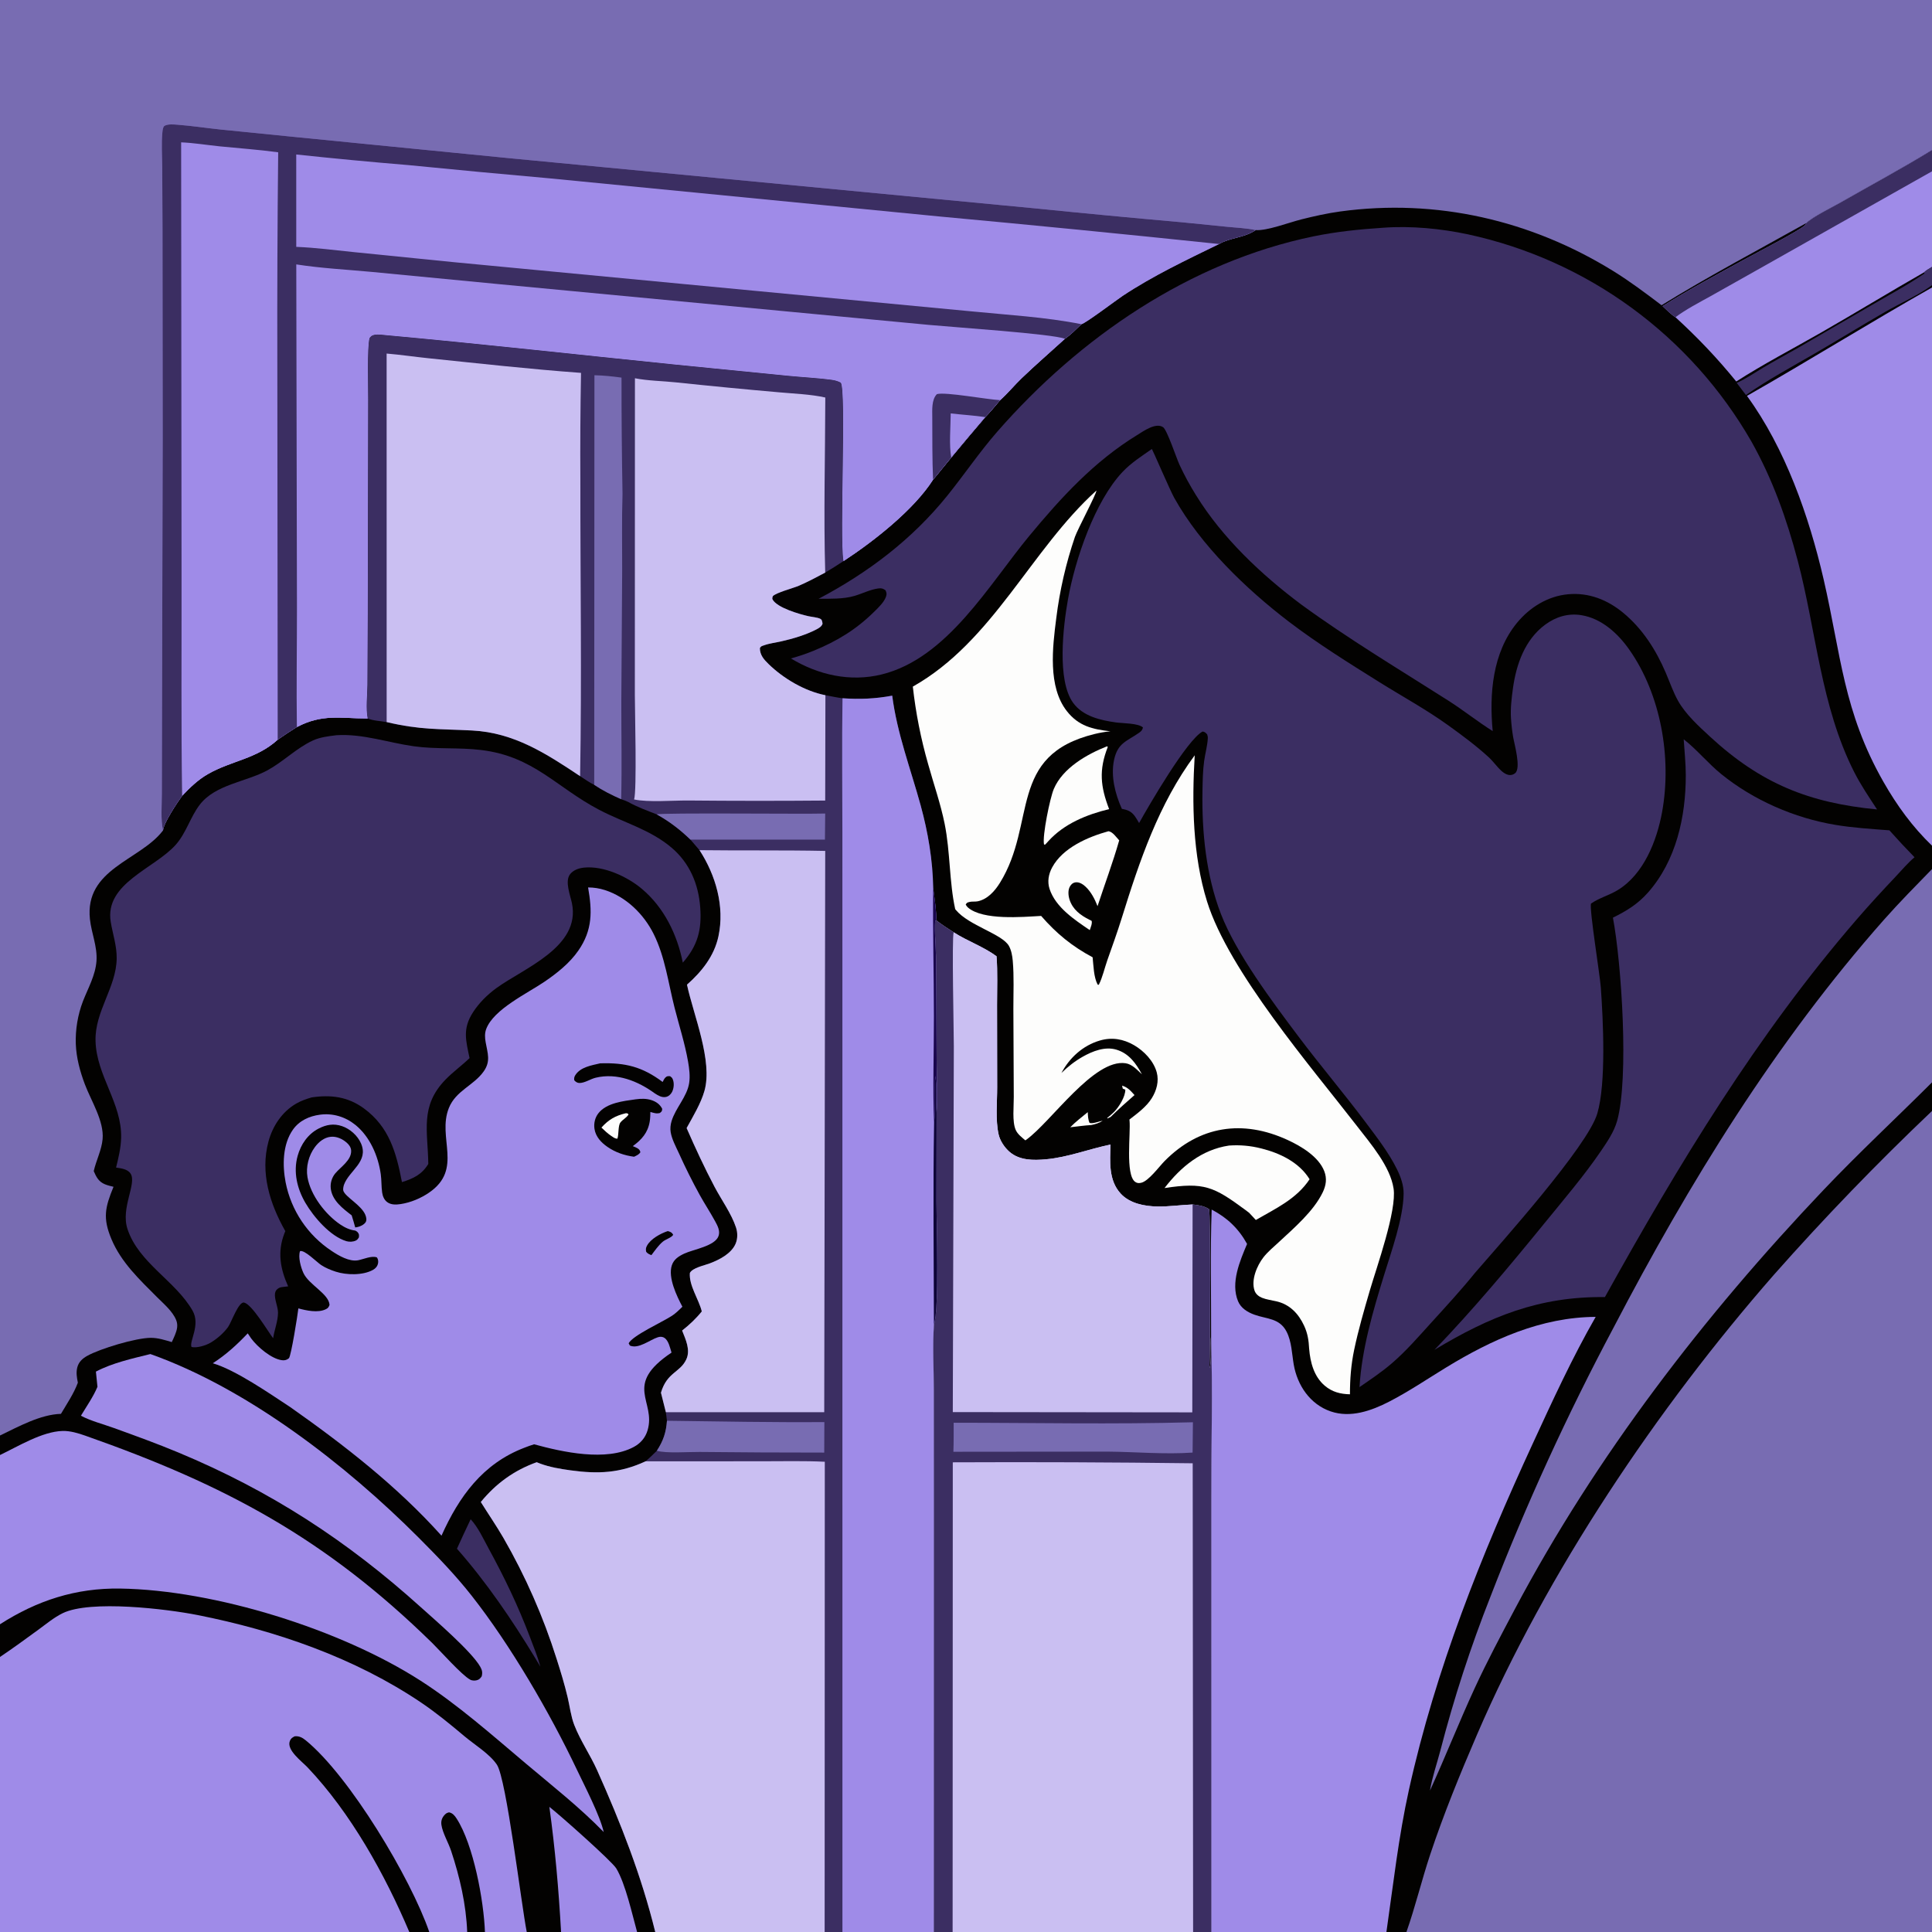 <?xml version="1.0" encoding="utf-8" ?>
<svg xmlns="http://www.w3.org/2000/svg" xmlns:xlink="http://www.w3.org/1999/xlink" width="1024" height="1024">
	<rect width="100%" height="100%" fill="#808080" stroke="none"/>
	<path fill="#030201" d="M0 0L1024 0L1024 79.506L1024 90.801L1024 141.478L1024 151.155L1024 152.377L1024 448.229L1024 460.64L1024 573.67L1024 588.84L1024 1024L745.44 1024L734.83 1024L642.077 1024L640.84 1024L632.373 1024L504.91 1024L494.936 1024L446.507 1024L437.077 1024L347.3 1024L337.674 1024L297.378 1024L279.19 1024L257.027 1024L247.622 1024L227.526 1024L216.942 1024L0 1024L0 878.221L0 860.895L0 771.194L0 760.846L0 0Z"/>
	<path fill="#030201" d="M957.343 118.254C960.643 114.963 970.932 109.95 975.333 107.43C991.539 98.152 1008.1 89.291 1024 79.506L1024 90.801L1024 141.478L1024 151.155L1024 152.377L1024 448.229L1024 460.64L1024 573.67L1024 588.84L1024 1024L745.44 1024L734.83 1024L642.077 1024L640.84 1024L632.373 1024L504.91 1024L494.936 1024L494.972 804.003L494.931 736.892C494.907 725.264 494.284 713.386 494.998 701.794C497.854 694.784 496.343 648.203 496.323 636.749L496.4 589.755C496.84 581.3 496.468 572.63 496.448 564.156L496.105 508.387C496.083 501.704 495.169 494.593 495.646 488L496.138 487.718C496.618 484.794 495.07 474.093 494.608 470.728C494.385 455.999 491.883 441.168 487.995 426.979C482.665 407.53 475.484 388.864 472.89 368.716C463.84 370.396 455.72 370.712 446.545 370.095C443.528 369.709 440.484 369.018 437.486 368.48C426.602 366.334 415.281 359.676 407.381 351.98C404.851 349.515 402.778 347.193 402.747 343.524C403.364 342.422 403.733 342.471 404.896 342.047C407.782 340.994 411.199 340.592 414.21 339.909C420.196 338.55 427.19 336.495 432.638 333.636C433.987 332.928 435.522 332.1 435.975 330.554C435.781 329.584 435.774 328.452 434.735 327.955C433.167 327.204 430.238 326.985 428.474 326.589C423.733 325.527 412.011 322.179 409.522 317.812C409.15 317.16 409.431 316.708 409.577 316.025C411.227 314.113 420.463 311.748 423.477 310.429C428.234 308.348 432.811 305.938 437.382 303.485C440.647 301.515 443.879 299.525 447.048 297.405C463.012 286.941 484.33 270.279 494.54 254.241C497.82 250.386 500.916 246.367 504.177 242.491Q513.108 231.712 522.203 221.072C524.975 218.265 527.489 215.062 530.085 212.084C534.069 208.569 537.546 204.253 541.396 200.553C548.871 193.373 556.763 186.562 564.421 179.572C567.616 177.357 570.372 174.509 573.179 171.83C575.242 171.483 591.795 158.977 595.012 156.842C611.051 146.193 628.869 137.75 646.147 129.335C651.619 125.966 659.555 126.086 665.517 121.951C671.437 122.434 683.398 117.873 689.667 116.302C696.452 114.602 703.418 113.029 710.351 112.081C761.289 105.121 811.382 116.683 855.009 143.63C863.931 149.141 872.309 155.449 880.66 161.778C905.652 146.341 931.71 132.589 957.343 118.254Z"/>
	<path fill="#786CB2" d="M1024 588.84L1024 1024L745.44 1024C750.176 1010.54 753.516 996.515 758.029 982.95C765.156 961.527 773.849 940.288 782.779 919.551C819.973 833.189 878.337 746.396 940.205 675.657Q980.214 630.425 1024 588.84Z"/>
	<path fill="#CABFF2" d="M496.4 589.755C496.84 581.3 496.468 572.63 496.448 564.156L496.105 508.387C496.083 501.704 495.169 494.593 495.646 488L496.138 487.718C499.114 490.058 502.286 492.077 505.462 494.131C512.729 498.815 521.308 501.745 528.191 506.842C528.835 515.314 528.451 523.998 528.457 532.496L528.525 576.236C528.541 584.137 527.563 593.562 529.283 601.248C530.042 604.643 532.401 608.154 534.991 610.428C540.317 615.104 547.713 615.053 554.383 614.45C566.104 613.389 577.149 608.985 588.61 606.636C588.34 615.554 587.441 625.532 594.007 632.653C598.798 637.849 606.57 639.341 613.365 639.466C619.616 639.58 625.865 638.625 632.106 638.395C635.057 638.715 638.348 639.183 640.843 640.889C641.667 643.636 641.455 717.234 641.03 724.847L641.097 724.965C642.375 721.626 641.345 712.236 641.919 707.795C642.765 737.394 641.985 767.184 642.039 796.806L642.077 1024L640.84 1024L632.373 1024L504.91 1024L494.936 1024L494.972 804.003L494.931 736.892C494.907 725.264 494.284 713.386 494.998 701.794C497.854 694.784 496.343 648.203 496.323 636.749L496.4 589.755Z"/>
	<path fill="#CABFF2" d="M505.001 748.439L505.549 554.674C505.55 546.878 504.44 497.259 505.462 494.131C512.729 498.815 521.308 501.745 528.191 506.842C528.835 515.314 528.451 523.998 528.457 532.496L528.525 576.236C528.541 584.137 527.563 593.562 529.283 601.248C530.042 604.643 532.401 608.154 534.991 610.428C540.317 615.104 547.713 615.053 554.383 614.45C566.104 613.389 577.149 608.985 588.61 606.636C588.34 615.554 587.441 625.532 594.007 632.653C598.798 637.849 606.57 639.341 613.365 639.466C619.616 639.58 625.865 638.625 632.106 638.395L631.942 748.58L505.001 748.439Z"/>
	<path fill="#3B2E62" d="M496.4 589.755C496.84 581.3 496.468 572.63 496.448 564.156L496.105 508.387C496.083 501.704 495.169 494.593 495.646 488L496.138 487.718C499.114 490.058 502.286 492.077 505.462 494.131C504.44 497.259 505.55 546.878 505.549 554.674L505.001 748.439L631.942 748.58L632.106 638.395C635.057 638.715 638.348 639.183 640.843 640.889C641.667 643.636 641.455 717.234 641.03 724.847L641.097 724.965C642.375 721.626 641.345 712.236 641.919 707.795C642.765 737.394 641.985 767.184 642.039 796.806L642.077 1024L640.84 1024L632.373 1024L632.156 775.571Q568.579 774.766 504.998 775.061L504.91 1024L494.936 1024L494.972 804.003L494.931 736.892C494.907 725.264 494.284 713.386 494.998 701.794C497.854 694.784 496.343 648.203 496.323 636.749L496.4 589.755Z"/>
	<path fill="#786CB2" d="M505.457 754.086C547.667 754.089 590.092 754.991 632.267 753.829L632.097 769.895C617.537 770.944 601.828 769.506 587.131 769.387L505.312 769.465C505.513 764.346 505.446 759.209 505.457 754.086Z"/>
	<path fill="#9F8BE8" d="M642.207 641.105C650.443 645.429 656.437 651.1 660.978 659.31C657.205 668.276 652.146 679.914 656.19 689.683C657.709 693.352 661.239 695.509 664.832 696.805C671.402 699.174 678.171 698.564 681.895 705.782C684.634 711.09 684.705 717.46 685.704 723.23C687.616 734.279 694.375 744.337 705.31 748.078C715.81 751.672 726.894 747.732 736.29 742.894C746.684 737.541 756.508 730.88 766.481 724.787C790.674 710.005 816.889 698.113 845.751 697.97C833.396 719.465 822.791 742.574 812.413 765.083C785.105 824.314 760.908 884.694 746.781 948.559C741.246 973.579 738.476 998.705 734.83 1024L642.077 1024L642.039 796.806C641.985 767.184 642.765 737.394 641.919 707.795C641.969 685.634 641.415 663.243 642.207 641.105Z"/>
	<path fill="#786CB2" d="M757.912 949.06C759.071 941.951 761.575 934.88 763.406 927.894Q768.803 907.036 775.473 886.55Q782.144 866.064 790.063 846.028Q804.186 809.509 820.48 773.905Q836.773 738.301 855.178 703.741C895.179 627.056 941.115 552.387 998.596 487.42C1006.75 478.205 1015.42 469.457 1024 460.64L1024 573.67C1004.87 592.749 985.111 611.119 966.487 630.72C903.185 697.345 845.992 771.618 802.841 852.972C795.594 866.636 788.167 880.583 781.686 894.62C773.394 912.582 766.133 931.052 757.912 949.06Z"/>
	<path fill="#9F8BE8" d="M1024 152.377L1024 448.229C1013.6 438.218 1005.4 426.917 998.27 414.408C976.978 377.055 975.782 346.992 966.547 307.004C958.861 273.726 946.215 237.609 925.924 209.836C958.854 191.087 991.036 171.023 1024 152.377Z"/>
	<path fill="#9F8BE8" d="M957.343 118.254C960.643 114.963 970.932 109.95 975.333 107.43C991.539 98.152 1008.1 89.291 1024 79.506L1024 90.801L1024 141.478C1022.67 142.33 1020.96 143.179 1019.86 144.3C1001.55 154.761 983.561 165.755 965.262 176.24C950.308 184.807 934.733 192.894 920.25 202.201C910.208 189.832 899.776 178.9 888.021 168.133C885.601 166.66 883.307 164.179 881.199 162.265C895.345 153.374 910.457 145.248 925.132 137.225C930.13 134.492 954.061 122.08 956.701 119.359C956.998 119.053 957.129 118.623 957.343 118.254Z"/>
	<path fill="#3B2E62" d="M957.343 118.254C960.643 114.963 970.932 109.95 975.333 107.43C991.539 98.152 1008.1 89.291 1024 79.506L1024 90.801L930.724 143.432L906.73 156.932C900.46 160.427 893.788 163.834 888.021 168.133C885.601 166.66 883.307 164.179 881.199 162.265C895.345 153.374 910.457 145.248 925.132 137.225C930.13 134.492 954.061 122.08 956.701 119.359C956.998 119.053 957.129 118.623 957.343 118.254Z"/>
	<path fill="#3B2E62" d="M1024 141.478L1024 151.155C1017.22 156.229 1006.79 160.923 999.215 165.288C986.678 172.512 974.352 180.109 961.838 187.379C949.712 194.424 936.858 201.334 925.384 209.382L920.492 202.937C925.395 200.757 929.805 197.67 934.401 194.929C940.612 191.224 947.006 187.777 953.294 184.201L992.475 161.448C1001.65 156.107 1011.25 150.953 1020 144.94L1019.86 144.3C1020.96 143.179 1022.67 142.33 1024 141.478Z"/>
	<path fill="#3B2E62" d="M733.051 120.712C747.785 119.601 763.745 121.156 778.171 124.231Q781.095 124.865 784.002 125.576Q786.909 126.286 789.796 127.072Q792.684 127.858 795.549 128.719Q798.415 129.58 801.258 130.516Q804.1 131.452 806.917 132.461Q809.734 133.471 812.523 134.554Q815.313 135.637 818.073 136.792Q820.834 137.947 823.563 139.174Q826.292 140.401 828.988 141.699Q831.685 142.997 834.346 144.365Q837.008 145.733 839.633 147.17Q842.257 148.607 844.844 150.112Q847.43 151.617 849.976 153.188Q852.523 154.76 855.027 156.398Q857.531 158.036 859.992 159.739Q862.453 161.442 864.868 163.208Q867.283 164.975 869.652 166.804Q872.02 168.633 874.34 170.523Q876.66 172.413 878.93 174.363Q881.199 176.313 883.417 178.322Q885.635 180.331 887.8 182.396Q889.965 184.462 892.075 186.584Q894.185 188.706 896.239 190.882Q898.293 193.058 900.289 195.287Q902.286 197.516 904.223 199.797Q906.161 202.077 908.038 204.407Q909.915 206.738 911.731 209.116Q913.547 211.495 915.3 213.92Q917.053 216.345 918.742 218.815Q920.432 221.285 922.056 223.798Q923.68 226.312 925.237 228.866Q926.795 231.421 928.286 234.016C939.468 253.894 947 275.08 952.808 297.086C962.681 334.494 965.008 374.24 982.795 409.269C986.291 416.154 990.664 422.563 994.875 429.021C958.79 425.55 933.324 415.314 906.412 390.497C900.45 384.999 893.431 378.61 889.438 371.512C886.801 366.825 884.998 361.49 882.875 356.544C877.685 344.455 870.679 333.417 860.494 324.932C852.073 317.916 842.104 313.942 831.037 314.974C820.331 315.973 810.75 321.936 804.008 330.158C791.02 345.999 789.29 367.873 791.163 387.493C783.151 382.477 775.706 376.482 767.706 371.386C741.467 354.673 714.873 338.769 689.723 320.424C668.565 304.616 647.864 285.103 633.936 262.506Q629.024 254.673 625.136 246.285C623.606 243.031 618.583 227.83 616.456 226.412C612.507 223.782 605.938 228.61 602.579 230.669C579.955 244.538 562.379 263.706 545.586 283.986C524.219 309.79 502.165 348.867 467.324 357.466C450.633 361.585 433.675 357.732 419.198 348.986C423.312 347.862 427.266 346.543 431.212 344.922C443.65 339.816 453.678 333.748 463.31 324.259C465.54 322.062 468.576 319.228 469.609 316.219C470.09 314.819 469.916 314.191 469.353 312.871C468.011 311.93 467.255 311.669 465.604 311.876C461.344 312.411 457.066 314.61 452.934 315.831C447.004 317.583 439.998 317.334 433.868 317.373C460.104 303.511 483.301 285.997 502.024 262.801C511.017 251.66 519.107 239.642 528.522 228.859C572.136 178.911 630.485 138.84 696.186 125.277C708.366 122.763 720.654 121.518 733.051 120.712Z"/>
	<path fill="#3B2E62" d="M610.527 237.977C610.839 238.264 620.194 259.964 622.345 263.824C636.371 289.003 660.447 312.195 683.184 329.547C698.286 341.071 714.872 351.396 730.975 361.467C743.227 369.13 755.953 376.045 767.692 384.504C774.962 389.742 782.41 395.259 789.018 401.319C791.509 403.604 793.43 406.482 795.951 408.725C796.966 409.628 798.281 410.493 799.641 410.732C800.886 410.951 802.096 410.609 803.065 409.802C806.331 407.083 802.58 394.182 801.982 390.576C801.436 387.281 801.044 383.89 800.839 380.554C800.526 375.454 801.187 369.969 801.879 364.916C803.631 352.131 808.201 339.077 818.935 331.117C824.568 326.94 831.116 324.915 838.133 326.054C848.821 327.788 857.4 335.607 863.441 344.158C880.359 368.107 886.141 401.766 880.952 430.347C878.184 445.588 871.213 463.457 857.306 471.841C852.784 474.567 847.623 475.895 843.249 478.93C842.347 482.074 847.962 516.406 848.47 523.491C849.695 540.587 851.367 574.051 846.595 590.211C841.473 607.555 795.44 658.855 781.69 674.75C774.461 683.702 766.631 692.185 758.896 700.698C752.078 708.202 745.407 715.963 737.701 722.586C732.305 727.224 726.414 731.17 720.56 735.197C721.783 714.968 727.646 695.142 733.578 675.85C737.418 663.361 743.772 645.755 743.951 632.731C744.013 628.2 742.397 623.742 740.417 619.725C736.127 611.02 729.937 603.046 724.146 595.295C712.486 579.685 699.867 564.866 688.173 549.314C674.436 531.045 655.301 505.524 647.147 484.498C639.251 464.138 636.956 440.981 637.334 419.281C637.427 414 637.508 408.495 638.235 403.271C638.783 399.338 639.914 395.424 640.158 391.462C640.209 390.636 640.086 389.994 639.809 389.221C638.859 388.246 638.729 388.008 637.422 387.715C629.17 391.961 608.713 427.324 603.744 436.224C603.042 435.033 602.35 433.792 601.544 432.669C599.664 430.049 597.722 429.266 594.618 428.72C591.061 420.848 588.633 411.363 590.481 402.739C592.435 393.624 597.277 392.94 603.881 388.282C604.895 387.567 605.573 386.798 605.787 385.55C603.275 383.274 595.036 383.395 591.517 382.908C583.253 381.763 573.882 379.647 568.716 372.429C560.144 360.453 563.484 332.053 566.052 317.642C569.8 296.607 580.239 265.719 595 250.102C599.527 245.313 605.149 241.725 610.527 237.977Z"/>
	<path fill="#FDFDFC" d="M581.132 259.986C581.173 261.76 571.206 280.375 569.731 284.581Q566.159 295.061 563.682 305.851Q561.204 316.642 559.847 327.63C557.872 342.991 555.27 363.992 565.502 376.974C571.69 384.826 579.054 386.534 588.524 387.609Q584.34 388.003 580.26 389.013C533.855 400.3 549.692 436.264 529.933 467.998C527.26 472.291 523.391 476.636 518.224 477.707C516.726 478.018 515.159 477.682 513.698 478.091C512.572 478.407 512.469 478.417 511.848 479.447C512.189 480.057 512.53 480.569 513.067 481.03C521.05 487.882 541.868 486.008 551.827 485.457C559.92 494.781 568.204 501.548 579.112 507.386C579.603 511.938 579.654 517.793 581.768 521.865L582.383 521.958C584.407 517.931 585.409 513.212 586.903 508.952C589.51 501.521 592.173 494.23 594.516 486.694C603.969 456.291 614.111 426.156 633.223 400.334C631.702 425.791 632.121 453.299 639.769 477.835C651.272 514.74 695.114 565.673 719.35 596.984C726.479 606.193 736.828 618.185 738.624 629.932C740.408 641.598 729.653 671.598 726.075 683.848C723.024 694.294 719.961 704.802 717.729 715.457C716.08 723.327 715.497 730.996 715.504 739.007C710.474 738.899 706.049 737.782 702.141 734.443C696.391 729.529 694.477 722.093 693.875 714.877C693.641 710.407 693.095 706.738 691.2 702.643C688.246 696.259 683.607 691.381 676.594 689.742C674.066 689.152 671.246 688.811 668.842 687.837C667.111 687.136 665.541 685.847 664.926 684.03C663.015 678.377 666.227 670.771 669.676 666.366C671.972 663.433 675.014 660.942 677.736 658.411C685.88 650.838 696.257 641.992 701.103 631.897C702.847 628.262 703.382 624.625 701.906 620.795C698.92 613.047 689.706 607.547 682.514 604.232C658.62 593.216 635.704 596.7 617.232 615.41C614.349 618.33 608.778 626.003 604.859 626.892C603.664 627.163 602.691 627.154 601.656 626.412C596.33 622.591 599.364 600.426 598.673 593.928C598.654 593.746 598.63 593.564 598.608 593.382C602.824 590.141 607.603 586.638 610.454 582.086C613 578.021 614.377 573.068 613.087 568.339C611.453 562.345 606.386 557.055 601.078 553.974C595.396 550.676 589.322 549.631 582.963 551.494C573.983 554.124 566.921 560.556 562.58 568.695C566.011 565.367 569.626 562.477 573.799 560.118C579.096 557.124 585.673 554.508 591.772 556.358C598.396 558.368 602.114 563.632 605.237 569.398C602.724 567.103 600.14 564.089 596.603 563.547C579.799 560.976 557.094 594.612 544.011 604.035C543.83 604.166 543.645 604.292 543.462 604.421C541.576 602.824 539.337 601.156 538.325 598.836C536.413 594.457 537.37 586.277 537.321 581.448L537.109 534.684C537.089 526.267 537.521 517.549 536.774 509.174C536.544 506.599 536.029 503.631 534.741 501.351C531.148 494.99 513.468 490.571 506.659 482.332C506.529 482.176 506.403 482.016 506.275 481.858C503.122 467.558 503.687 451.531 500.694 436.679C498.533 425.952 494.86 415.56 491.941 405.023Q489.046 394.937 487.01 384.643Q484.975 374.349 483.814 363.92C526.363 339.918 546.272 291.465 581.132 259.986Z"/>
	<path fill="#3B2E62" d="M892.397 391.832C899.425 397.32 905.286 404.59 912.289 410.276C929.333 424.115 951.096 433.574 972.727 437.188C982.184 438.768 991.866 439.355 1001.42 440.094Q1007.92 447.381 1014.74 454.365C1011.21 457.316 1008.08 461.088 1004.91 464.436C997.847 471.904 990.922 479.402 984.203 487.181C931.107 548.657 889.934 616.746 850.637 687.481C815.74 687.058 789.51 697.852 760.3 715.441C780.905 694.027 800.01 671.172 818.771 648.13C828.942 635.638 839.613 623.198 848.671 609.87C851.926 605.079 855.468 599.858 857.071 594.226C863.512 571.594 859.401 510.148 854.884 486.377C862.069 482.841 867.97 479.241 873.361 473.182C888.392 456.285 893.532 432.908 893.504 410.827C893.496 404.463 892.787 398.175 892.397 391.832Z"/>
	<path fill="#FDFDFC" d="M651.386 607.168Q653.522 607.009 655.665 607.025Q657.807 607.04 659.941 607.229Q662.075 607.418 664.187 607.779Q666.299 608.141 668.374 608.672C678.322 611.119 688.604 616.031 694.107 625.028C687.203 635.491 676.074 640.569 665.613 646.619L662.094 642.832Q661.11 642.046 660.091 641.305C643.253 628.881 638.249 626.514 617.225 629.689C625.873 618.4 636.999 609.297 651.386 607.168Z"/>
	<path fill="#FDFDFC" d="M587.516 440.566C589.774 440.868 591.627 443.738 593.201 445.404C589.862 457.112 585.514 468.695 581.719 480.279C580.27 476.575 578.338 472.744 575.399 469.98C573.968 468.634 571.958 467.333 569.893 467.683C568.633 467.896 567.846 468.647 567.183 469.686C565.907 471.685 566.195 474.675 566.88 476.815C568.554 482.052 572.661 485.078 577.34 487.454C577.782 487.576 578.211 487.882 578.612 488.107C578.967 489.6 578.065 491.525 577.596 492.976C569.527 487.488 559.51 480.922 556.292 471.16C555.022 467.306 555.761 463.271 557.657 459.756C563.303 449.29 576.674 443.568 587.516 440.566Z"/>
	<path fill="#FDFDFC" d="M586.753 395.554L587.151 395.901C582.36 408.09 583.245 416.858 587.854 428.84C575.938 431.749 563.956 436.604 555.608 445.869C555.036 446.549 554.442 447.149 553.81 447.772L553.339 447.488C552.406 443.02 556.499 422.982 558.536 418.178C563.242 407.074 576.059 399.771 586.753 395.554Z"/>
	<path fill="#FDFDFC" d="M594.725 575.398C597.788 576.337 599.254 578.124 601.311 580.415C596.939 584.196 592.744 587.993 588.61 592.036L587.025 592.785L586.804 592.571C588.076 591.515 589.385 590.454 590.545 589.275C593.076 586.702 596.511 581.235 596.432 577.536L595.093 576.988L594.725 575.398Z"/>
	<path fill="#FDFDFC" d="M576.534 589.461C576.635 591.476 576.653 593.246 577.469 595.124C578.992 595.83 582.507 594.304 584.437 594.043C582.423 595.259 580.696 595.818 578.399 596.295C574.687 596.525 570.955 597.063 567.257 597.475C570.079 594.57 573.418 592.047 576.534 589.461Z"/>
	<path fill="#786CB2" d="M0 0L1024 0L1024 79.506C1008.1 89.291 991.539 98.152 975.333 107.43C970.932 109.95 960.643 114.963 957.343 118.254C931.71 132.589 905.652 146.341 880.66 161.778C872.309 155.449 863.931 149.141 855.009 143.63C811.382 116.683 761.289 105.121 710.351 112.081C703.418 113.029 696.452 114.602 689.667 116.302C683.398 117.873 671.437 122.434 665.517 121.951C659.555 126.086 651.619 125.966 646.147 129.335C628.869 137.75 611.051 146.193 595.012 156.842C591.795 158.977 575.242 171.483 573.179 171.83C570.372 174.509 567.616 177.357 564.421 179.572C556.763 186.562 548.871 193.373 541.396 200.553C537.546 204.253 534.069 208.569 530.085 212.084C527.489 215.062 524.975 218.265 522.203 221.072Q513.108 231.712 504.177 242.491C500.916 246.367 497.82 250.386 494.54 254.241C484.33 270.279 463.012 286.941 447.048 297.405C447.023 297.262 446.997 297.119 446.975 296.976C444.965 283.917 448.607 207.188 445.629 202.825C443.965 201.956 442.398 201.543 440.534 201.301C432.816 200.297 424.901 199.923 417.143 199.152L357.069 193.177C306.18 187.997 255.277 182.29 204.34 177.645C202.412 177.469 199.343 176.994 197.551 177.755C196.762 178.089 196.392 178.522 195.883 179.179C194.525 184.198 195.196 205.48 195.14 211.777L194.936 326.047L194.749 363.022C194.703 368.481 193.826 375.485 194.897 380.787L194.455 380.79C180.324 380.783 170.829 378.269 157.347 385.353Q152.163 388.552 147.185 392.061C135.913 402.31 122.76 403.096 110.214 410.261C104.957 413.263 100.653 417.432 96.53 421.807C94.057 425.196 86.685 436.215 86.405 440.143C86.291 440.292 86.18 440.442 86.065 440.589C73.946 456.062 44.77 460.606 47.67 487.21C48.485 494.693 51.66 501.641 51.14 509.313C50.626 516.889 46.644 523.798 43.942 530.74Q42.917 533.436 42.164 536.22Q41.411 539.004 40.937 541.848Q40.462 544.693 40.271 547.571Q40.08 550.448 40.174 553.331C40.459 560.715 42.398 567.855 44.996 574.74C48.313 583.529 55.235 594.212 54.381 603.774C53.867 609.54 50.955 615.075 49.682 620.715C51.044 623.86 52.303 626.355 55.638 627.703C57.094 628.292 58.637 628.673 60.166 629.021C55.667 639.991 54.4 645.592 59.046 656.719C64.212 669.094 73.961 678.215 83.244 687.524C86.755 691.044 91.417 694.929 93.336 699.575C94.509 702.415 93.81 704.924 92.702 707.657C92.197 708.902 91.617 710.122 91.048 711.339C87.441 710.27 83.81 709.082 80.008 709.078C72.065 709.071 52.975 714.84 46.18 718.66C43.658 720.078 41.722 721.863 40.967 724.741C40.258 727.44 40.732 730.169 41.265 732.849C39.136 738.642 35.431 744.053 32.307 749.372C21.336 749.693 9.723 756.188 0 760.846L0 0Z"/>
	<path fill="#9F8BE8" d="M86.405 440.143C85.084 434.186 85.796 426.921 85.783 420.775L85.867 381.006L86.23 231.83L86.126 120.657L85.983 88.719C85.934 82.564 85.456 76.024 86.091 69.909C86.18 69.058 86.378 67.204 87.159 66.723C88.888 65.66 91.905 65.936 93.867 66.084C101.502 66.662 109.135 67.831 116.755 68.633L155.569 72.532L269.541 83.802L547.886 110.365Q587.343 114.354 626.848 117.841L650.794 120.241C655.647 120.727 660.751 120.91 665.517 121.951C659.555 126.086 651.619 125.966 646.147 129.335C628.869 137.75 611.051 146.193 595.012 156.842C591.795 158.977 575.242 171.483 573.179 171.83C570.372 174.509 567.616 177.357 564.421 179.572C556.763 186.562 548.871 193.373 541.396 200.553C537.546 204.253 534.069 208.569 530.085 212.084C527.489 215.062 524.975 218.265 522.203 221.072Q513.108 231.712 504.177 242.491C500.916 246.367 497.82 250.386 494.54 254.241C484.33 270.279 463.012 286.941 447.048 297.405C447.023 297.262 446.997 297.119 446.975 296.976C444.965 283.917 448.607 207.188 445.629 202.825C443.965 201.956 442.398 201.543 440.534 201.301C432.816 200.297 424.901 199.923 417.143 199.152L357.069 193.177C306.18 187.997 255.277 182.29 204.34 177.645C202.412 177.469 199.343 176.994 197.551 177.755C196.762 178.089 196.392 178.522 195.883 179.179C194.525 184.198 195.196 205.48 195.14 211.777L194.936 326.047L194.749 363.022C194.703 368.481 193.826 375.485 194.897 380.787L194.455 380.79C180.324 380.783 170.829 378.269 157.347 385.353Q152.163 388.552 147.185 392.061C135.913 402.31 122.76 403.096 110.214 410.261C104.957 413.263 100.653 417.432 96.53 421.807C94.057 425.196 86.685 436.215 86.405 440.143Z"/>
	<path fill="#9F8BE8" d="M157.032 140.138C170.255 142.199 183.934 142.893 197.275 144.142L265.339 150.692L492.406 172.208C503.892 173.32 558.362 176.97 564.421 179.572C556.763 186.562 548.871 193.373 541.396 200.553C537.546 204.253 534.069 208.569 530.085 212.084C527.489 215.062 524.975 218.265 522.203 221.072Q513.108 231.712 504.177 242.491C500.916 246.367 497.82 250.386 494.54 254.241C484.33 270.279 463.012 286.941 447.048 297.405C447.023 297.262 446.997 297.119 446.975 296.976C444.965 283.917 448.607 207.188 445.629 202.825C443.965 201.956 442.398 201.543 440.534 201.301C432.816 200.297 424.901 199.923 417.143 199.152L357.069 193.177C306.18 187.997 255.277 182.29 204.34 177.645C202.412 177.469 199.343 176.994 197.551 177.755C196.762 178.089 196.392 178.522 195.883 179.179C194.525 184.198 195.196 205.48 195.14 211.777L194.936 326.047L194.749 363.022C194.703 368.481 193.826 375.485 194.897 380.787L194.455 380.79C180.324 380.783 170.829 378.269 157.347 385.353C157.076 364.355 157.391 343.318 157.39 322.315L157.032 140.138Z"/>
	<path fill="#3B2E62" d="M494.54 254.241C494.085 243.24 494.163 232.177 494.126 221.167C494.113 217.354 493.69 211.803 496.579 208.895C501.163 207.618 523.1 211.748 530.085 212.084C527.489 215.062 524.975 218.265 522.203 221.072Q513.108 231.712 504.177 242.491C500.916 246.367 497.82 250.386 494.54 254.241Z"/>
	<path fill="#9F8BE8" d="M503.899 219.116C509.996 219.829 516.126 220.174 522.203 221.072Q513.108 231.712 504.177 242.491C502.943 235.957 503.871 225.979 503.899 219.116Z"/>
	<path fill="#9F8BE8" d="M96.009 75.445C102.797 75.73 109.725 76.886 116.497 77.569C126.807 78.609 137.178 79.321 147.445 80.722Q146.841 137.092 146.994 193.463L147.185 392.061C135.913 402.31 122.76 403.096 110.214 410.261C104.957 413.263 100.653 417.432 96.53 421.807C95.954 383.8 96.299 345.74 96.227 307.726L96.009 75.445Z"/>
	<path fill="#3B2E62" d="M86.405 440.143C85.084 434.186 85.796 426.921 85.783 420.775L85.867 381.006L86.23 231.83L86.126 120.657L85.983 88.719C85.934 82.564 85.456 76.024 86.091 69.909C86.18 69.058 86.378 67.204 87.159 66.723C88.888 65.66 91.905 65.936 93.867 66.084C101.502 66.662 109.135 67.831 116.755 68.633L155.569 72.532L269.541 83.802L547.886 110.365Q587.343 114.354 626.848 117.841L650.794 120.241C655.647 120.727 660.751 120.91 665.517 121.951C659.555 126.086 651.619 125.966 646.147 129.335Q572.05 121.573 497.863 114.735L291.419 94.537Q254.04 91.237 216.699 87.527Q186.823 85.056 157.013 81.878L157.023 130.845C167.267 131.244 177.547 132.615 187.746 133.648L240.771 138.98L400.992 154.224L514.197 164.963C533.778 166.918 553.883 167.999 573.179 171.83C570.372 174.509 567.616 177.357 564.421 179.572C558.362 176.97 503.892 173.32 492.406 172.208L265.339 150.692L197.275 144.142C183.934 142.893 170.255 142.199 157.032 140.138L157.39 322.315C157.391 343.318 157.076 364.355 157.347 385.353Q152.163 388.552 147.185 392.061L146.994 193.463Q146.841 137.09 147.445 80.722C137.178 79.321 126.807 78.609 116.497 77.569C109.725 76.886 102.797 75.73 96.009 75.445L96.227 307.726C96.299 345.74 95.954 383.8 96.53 421.807C94.057 425.196 86.685 436.215 86.405 440.143Z"/>
	<path fill="#3B2E62" d="M194.897 380.787C193.826 375.485 194.703 368.481 194.749 363.022L194.936 326.047L195.14 211.777C195.196 205.48 194.525 184.198 195.883 179.179C196.392 178.522 196.762 178.089 197.551 177.755C199.343 176.994 202.412 177.469 204.34 177.645C255.277 182.29 306.18 187.997 357.069 193.177L417.143 199.152C424.901 199.923 432.816 200.297 440.534 201.301C442.398 201.543 443.965 201.956 445.629 202.825C448.607 207.188 444.965 283.917 446.975 296.976C446.997 297.119 447.023 297.262 447.048 297.405C443.879 299.525 440.647 301.515 437.382 303.485C432.811 305.938 428.234 308.348 423.477 310.429C420.463 311.748 411.227 314.113 409.577 316.025C409.431 316.708 409.15 317.16 409.522 317.812C412.011 322.179 423.733 325.527 428.474 326.589C430.238 326.985 433.167 327.204 434.735 327.955C435.774 328.452 435.781 329.584 435.975 330.554C435.522 332.1 433.987 332.928 432.638 333.636C427.19 336.495 420.196 338.55 414.21 339.909C411.199 340.592 407.782 340.994 404.896 342.047C403.733 342.471 403.364 342.422 402.747 343.524C402.778 347.193 404.851 349.515 407.381 351.98C415.281 359.676 426.602 366.334 437.486 368.48C440.484 369.018 443.528 369.709 446.545 370.095C455.72 370.712 463.84 370.396 472.89 368.716C475.484 388.864 482.665 407.53 487.995 426.979C491.883 441.168 494.385 455.999 494.608 470.728C495.07 474.093 496.618 484.794 496.138 487.718L495.646 488C495.169 494.593 496.083 501.704 496.105 508.387L496.448 564.156C496.468 572.63 496.84 581.3 496.4 589.755L496.323 636.749C496.343 648.203 497.854 694.784 494.998 701.794C494.284 713.386 494.907 725.264 494.931 736.892L494.972 804.003L494.936 1024L446.507 1024L437.077 1024L347.3 1024C340.007 994.29 328.984 966.194 316.516 938.316C312.86 930.141 307.594 922.579 304.367 914.26C302.601 909.708 301.996 904.409 300.873 899.649C299.248 892.766 297.173 885.965 295.019 879.231Q292.377 870.859 289.284 862.643Q286.191 854.427 282.657 846.39Q279.123 838.354 275.157 830.522Q271.192 822.689 266.808 815.083C263.044 808.603 258.797 802.45 254.836 796.094C262.914 786.251 272.449 779.329 284.455 775.009Q285.457 775.436 286.481 775.805C291.506 777.644 297.091 778.572 302.371 779.302C317.064 781.334 328.654 780.79 342.175 774.53C344.274 772.776 346.196 770.841 348.142 768.922C351.546 763.723 353.061 759.214 353.503 753.033L352.923 748.512L350.318 738.154C353.563 727.172 360.539 727.547 363.791 720.407C366.061 715.424 363.369 709.865 361.538 705.212C365.442 702.141 368.851 698.954 371.966 695.073C370.373 688.607 365.086 681.334 365.648 674.668C367.107 671.967 373.199 670.736 376.116 669.647C381.279 667.721 387.753 664.408 389.942 659.055C391.022 656.412 390.994 653.307 390.106 650.613C387.688 643.278 382.381 635.957 378.748 629.079C373.39 618.936 368.517 608.415 363.923 597.904C367.273 591.776 371.454 584.94 373.366 578.22C377.884 562.338 367.587 538.019 364.115 521.895C371.985 514.951 378.558 506.715 380.797 496.234C384.176 480.417 379.347 463.875 370.76 450.606L365.945 445.015C360.453 439.706 354.788 435.353 348.104 431.65C342.99 429.631 337.754 427.755 332.954 425.055C331.721 424.484 330.528 424.02 329.238 423.591C324.253 421.409 319.482 419.012 314.952 415.984C312.39 414.775 309.884 412.898 307.471 411.385C289.533 399.442 272.492 388.306 250.193 387.175C232.665 386.286 222.704 386.918 204.934 382.719C201.888 382.166 197.665 382.02 194.897 380.787Z"/>
	<path fill="#CABFF2" d="M342.175 774.53L403.71 774.507C414.829 774.528 426.056 774.214 437.158 774.761L437.077 1024L347.3 1024C340.007 994.29 328.984 966.194 316.516 938.316C312.86 930.141 307.594 922.579 304.367 914.26C302.601 909.708 301.996 904.409 300.873 899.649C299.248 892.766 297.173 885.965 295.019 879.231Q292.377 870.859 289.284 862.643Q286.191 854.427 282.657 846.39Q279.123 838.354 275.157 830.522Q271.192 822.689 266.808 815.083C263.044 808.603 258.797 802.45 254.836 796.094C262.914 786.251 272.449 779.329 284.455 775.009Q285.457 775.436 286.481 775.805C291.506 777.644 297.091 778.572 302.371 779.302C317.064 781.334 328.654 780.79 342.175 774.53Z"/>
	<path fill="#9F8BE8" d="M446.545 370.095C455.72 370.712 463.84 370.396 472.89 368.716C475.484 388.864 482.665 407.53 487.995 426.979C491.883 441.168 494.385 455.999 494.608 470.728C495.07 474.093 496.618 484.794 496.138 487.718L495.646 488C495.169 494.593 496.083 501.704 496.105 508.387L496.448 564.156C496.468 572.63 496.84 581.3 496.4 589.755L496.323 636.749C496.343 648.203 497.854 694.784 494.998 701.794C494.284 713.386 494.907 725.264 494.931 736.892L494.972 804.003L494.936 1024L446.507 1024L446.491 570.311L446.482 441.255C446.465 417.547 446.175 393.798 446.545 370.095Z"/>
	<path fill="#0D0437" d="M495.084 595.236C495.881 587.022 495.305 578.512 495.627 570.231C496.779 575.222 495.944 584.058 496.4 589.755L496.323 636.749C496.343 648.203 497.854 694.784 494.998 701.794C494.931 666.304 494.477 630.718 495.084 595.236Z"/>
	<path fill="#19064D" d="M494.608 470.728C495.07 474.093 496.618 484.794 496.138 487.718L495.646 488C495.169 494.593 496.083 501.704 496.105 508.387L496.448 564.156C496.468 572.63 496.84 581.3 496.4 589.755C495.944 584.058 496.779 575.222 495.627 570.231C495.305 578.512 495.881 587.022 495.084 595.236C494.313 576.467 495.013 557.391 494.997 538.592C494.978 515.984 494.351 493.323 494.608 470.728Z"/>
	<path fill="#CABFF2" d="M336.526 200.482C343.521 201.862 351.052 201.905 358.165 202.655Q385.603 205.552 413.089 207.948C421.064 208.686 429.642 208.94 437.427 210.695C437.37 241.586 436.495 272.609 437.382 303.485C432.811 305.938 428.234 308.348 423.477 310.429C420.463 311.748 411.227 314.113 409.577 316.025C409.431 316.708 409.15 317.16 409.522 317.812C412.011 322.179 423.733 325.527 428.474 326.589C430.238 326.985 433.167 327.204 434.735 327.955C435.774 328.452 435.781 329.584 435.975 330.554C435.522 332.1 433.987 332.928 432.638 333.636C427.19 336.495 420.196 338.55 414.21 339.909C411.199 340.592 407.782 340.994 404.896 342.047C403.733 342.471 403.364 342.422 402.747 343.524C402.778 347.193 404.851 349.515 407.381 351.98C415.281 359.676 426.602 366.334 437.486 368.48L437.372 424.313Q400.998 424.624 364.625 424.279C356.55 424.241 343.48 425.323 336.081 423.722C337.619 419.351 336.479 376.01 336.482 368.367L336.526 200.482Z"/>
	<path fill="#CABFF2" d="M204.92 187.389C212.348 188.016 219.728 189.12 227.143 189.883C253.998 192.645 281.037 195.681 307.955 197.632Q307.425 226.278 307.608 254.928C307.561 307.046 308.397 359.284 307.471 411.385C289.533 399.442 272.492 388.306 250.193 387.175C232.665 386.286 222.704 386.918 204.934 382.719L204.92 187.389Z"/>
	<path fill="#CABFF2" d="M370.76 450.606C392.958 450.889 415.198 450.549 437.382 451.003L436.863 748.503L352.923 748.512L350.318 738.154C353.563 727.172 360.539 727.547 363.791 720.407C366.061 715.424 363.369 709.865 361.538 705.212C365.442 702.141 368.851 698.954 371.966 695.073C370.373 688.607 365.086 681.334 365.648 674.668C367.107 671.967 373.199 670.736 376.116 669.647C381.279 667.721 387.753 664.408 389.942 659.055C391.022 656.412 390.994 653.307 390.106 650.613C387.688 643.278 382.381 635.957 378.748 629.079C373.39 618.936 368.517 608.415 363.923 597.904C367.273 591.776 371.454 584.94 373.366 578.22C377.884 562.338 367.587 538.019 364.115 521.895C371.985 514.951 378.558 506.715 380.797 496.234C384.176 480.417 379.347 463.875 370.76 450.606Z"/>
	<path fill="#786CB2" d="M315.06 198.884C319.856 198.983 324.671 199.481 329.42 200.143Q329.393 230.999 329.95 261.848C329.51 275.366 329.806 288.967 329.763 302.495L329.312 371.778C329.288 389.022 329.664 406.357 329.238 423.591C324.253 421.409 319.482 419.012 314.952 415.984L315.06 198.884Z"/>
	<path fill="#786CB2" d="M353.503 753.033C381.326 753.385 409.105 753.94 436.933 753.733L436.864 769.901Q403.857 769.911 370.85 769.563C365.091 769.504 352.917 770.416 348.142 768.922C351.546 763.723 353.061 759.214 353.503 753.033Z"/>
	<path fill="#786CB2" d="M348.104 431.65C350.417 430.689 426.189 431.534 437.368 431.192L437.235 445.009L365.945 445.015C360.453 439.706 354.788 435.353 348.104 431.65Z"/>
	<path fill="#9F8BE8" d="M0 878.221C6.901 873.601 13.579 868.698 20.29 863.809C24.421 860.799 28.584 857.302 33.183 855.047C47.862 847.849 88.513 852.797 104.71 856.006C146.218 864.231 188.069 878.654 223.325 902.483C231.302 907.874 238.8 914.038 246.157 920.236C251.51 924.746 259.495 929.546 263.373 935.326C268.422 942.853 276.341 1009.76 279.19 1024L257.027 1024L247.622 1024L227.526 1024L216.942 1024L0 1024L0 878.221Z"/>
	<path fill="#030201" d="M216.942 1024C204.097 993.619 185.877 960.811 163.012 936.754C159.939 933.52 151.789 927.592 153.613 922.792C154.142 921.4 154.942 920.887 156.219 920.268C158.596 920.055 160.291 920.977 162.105 922.461C185.384 941.506 217.734 995.545 227.526 1024L216.942 1024Z"/>
	<path fill="#030201" d="M247.622 1024C247.072 1009.43 243.687 994.776 239.088 980.956C237.652 976.64 234.619 971.563 233.966 967.263C233.651 965.192 234.247 963.378 235.717 961.858C236.531 961.016 236.924 960.858 238.011 960.579C239.93 960.979 240.993 962.297 242.019 963.884C250.984 977.743 256.451 1007.59 257.027 1024L247.622 1024Z"/>
	<path fill="#9F8BE8" d="M79.702 717.673C131.39 736.006 183.553 776.541 221.979 815.07C231.82 824.937 241.433 834.869 250.057 845.844C270.608 871.998 291.348 907.649 305.73 937.885C309.86 946.567 317.983 962.178 319.987 971.03C307.361 958.025 292.614 946.44 278.743 934.744C260.838 919.647 242.509 903.387 222.804 890.735C180.561 863.613 113.93 842.729 63.699 841.968C40.212 841.613 19.656 848.275 0 860.895L0 771.194C9.645 766.584 22.345 758.743 33.128 758.439C37.209 758.324 41.427 759.607 45.242 760.949C119.496 787.053 172.488 815.401 229.079 870.809C233.227 874.87 244.779 887.897 249.214 890.259C250.399 890.89 252.084 890.892 253.302 890.366C254.253 889.956 254.694 889.337 255.291 888.541C255.836 886.571 255.545 885.191 254.565 883.451C249.996 875.348 230.521 858.597 223.165 851.963C183.865 816.516 143.354 790.186 94.396 769.797C83.187 765.129 71.789 760.997 60.372 756.873C54.638 754.802 48.268 753.189 42.885 750.375C45.82 745.473 49.476 740.28 51.655 735.036L50.835 726.98C59.622 722.342 70.096 720.068 79.702 717.673Z"/>
	<path fill="#9F8BE8" d="M291.172 957.674C296.322 961.638 324.357 986.497 326.652 990.316C331.528 998.429 335.079 1014.67 337.674 1024L297.378 1024C296.127 1001.68 294.231 979.819 291.172 957.674Z"/>
	<path fill="#3B2E62" d="M178.337 389.68C192.292 388.79 205.724 393.646 219.404 395.549C231.233 397.194 243.203 396.08 255.056 397.525C282.953 400.925 294.734 417.253 317.649 429.262C330.565 436.032 344.551 439.622 355.938 449.279C365.514 457.4 370.22 468.551 371.133 480.935C372.009 492.826 369.804 501.16 361.908 510.225C358.907 495.287 352.009 481.078 340.25 471.144C332.501 464.597 319.823 458.746 309.446 459.861C306.704 460.155 303.713 461.199 302.041 463.505C299.326 467.249 302.286 474.613 303.133 478.703C307.948 501.943 277.507 513.181 263.039 523.754C258.286 527.228 253.935 531.537 250.726 536.492C245.024 545.297 246.937 551.457 248.879 560.817C244.785 564.763 240.141 568.08 236.155 572.179C222.438 586.282 226.781 599.498 227.005 616.916C223.592 622.554 219.08 624.653 213.043 626.54C210.04 610.971 206.352 597.391 192.943 587.525C184.429 581.26 175.435 580.137 165.207 581.639C162.379 582.467 159.586 583.425 157.024 584.905C149.514 589.243 144.507 596.795 142.284 605.069C137.835 621.628 143.027 638.087 151.223 652.515Q150.962 653.135 150.719 653.763C146.936 663.587 148.541 672.48 152.721 681.799L150.738 682.023C149.663 682.145 148.485 682.206 147.555 682.825C146.535 683.503 145.946 684.269 145.767 685.481C145.314 688.557 147.363 692.461 147.345 695.793C147.319 700.282 145.436 704.824 144.763 709.293C141.81 705.378 133.533 691.321 129.372 690.39C126.439 689.734 122.636 700.927 120.874 703.357C118.548 706.564 115.092 709.575 111.671 711.616C109.14 713.126 104.34 714.599 101.51 713.926C100.141 710.993 106.431 702.311 102.055 694.659C92.989 678.808 73.481 669.417 67.564 651.378C63.89 640.178 72.597 627.389 69.234 622.077C67.645 619.567 64.186 619.264 61.521 618.83C62.786 613.677 64.056 608.477 64.202 603.149C64.708 584.702 51.077 570.192 50.633 551.631C50.257 535.921 61.634 523.322 61.847 508.044C61.941 501.321 59.773 495.171 58.693 488.635C55.307 468.15 82.025 460.339 93.184 447.699C98.709 441.44 100.84 433.131 105.823 426.582C114.094 415.712 130.518 414.447 141.883 408.211C150.264 403.612 157.102 396.523 165.808 392.486C169.622 390.717 174.202 390.184 178.337 389.68Z"/>
	<path fill="#9F8BE8" d="M311.699 470.363C314.79 470.377 317.678 470.82 320.618 471.764C331.942 475.401 341.212 484.518 346.452 495.024C352.489 507.128 354.213 521.027 357.515 534.03C359.93 543.538 363.027 553.071 364.7 562.742C365.326 566.366 365.838 570.375 365.271 574.039C364.147 581.304 358.057 587.214 355.94 594.238C355.378 596.105 355.148 598.158 355.475 600.091C356.107 603.836 358.17 607.628 359.748 611.058Q364.883 622.466 370.909 633.429C373.545 638.165 376.534 642.703 379.121 647.463C380.376 649.772 381.758 652.399 380.858 655.058C379.031 660.459 367.581 662.154 362.682 664.436C359.752 665.801 357.144 667.448 356.082 670.662C353.947 677.123 358.708 686.96 361.687 692.589C359.946 694.335 358.186 696.055 356.118 697.416C351.231 700.635 335.338 707.816 333.204 711.975L333.849 713.17C338.385 715.189 344.44 710.139 348.594 708.802C349.826 708.405 350.983 708.368 352.124 709.087C354.409 710.525 355.139 714.479 355.923 716.905C329.976 734.279 347.878 742.499 343.227 758.112C342.071 761.991 339.502 764.986 335.952 766.898C321.319 774.778 298.136 769.633 283.084 765.507C281.312 766.028 279.565 766.704 277.841 767.365C255.852 775.788 243.318 793.179 234 813.946C210.561 787.807 182.363 765.834 153.735 745.722C142.714 738.507 125.095 726.225 112.788 722.554C119.813 718.022 125.58 712.746 131.305 706.705Q132.179 708.106 133.153 709.439C136.448 713.878 143.848 720.263 149.5 720.947C150.883 721.115 152.046 720.828 153.118 719.897C154.282 718.887 157.814 696.585 158.143 693.475C162.439 694.63 168.486 695.983 172.724 693.909C173.914 693.327 174.181 692.822 174.662 691.63C174.286 685.701 163.667 680.95 160.815 674.71C159.461 671.747 157.907 666.291 159.025 663.136C161.374 662.288 167.94 668.992 170.229 670.503C172.56 672.041 175.328 673.165 177.98 674.022C183.598 675.838 192.289 676.066 197.677 673.068C199.076 672.289 199.997 671.239 200.361 669.633C200.602 668.574 200.402 667.352 199.791 666.47C197.126 665.36 192.617 667.434 189.806 667.966C185.151 668.848 179.539 665.544 175.764 663.014Q174.592 662.242 173.459 661.412Q172.327 660.583 171.237 659.698Q170.147 658.814 169.103 657.876Q168.058 656.939 167.061 655.95Q166.065 654.962 165.118 653.926Q164.172 652.889 163.278 651.807Q162.384 650.725 161.545 649.599Q160.706 648.474 159.924 647.309Q159.141 646.143 158.418 644.94Q157.694 643.738 157.032 642.5Q156.369 641.263 155.768 639.994Q155.168 638.726 154.631 637.429Q154.094 636.132 153.622 634.81Q153.15 633.488 152.744 632.144Q152.339 630.801 152 629.438Q151.662 628.076 151.391 626.699C149.653 617.669 149.75 606.57 155.252 598.748C158.619 593.961 163.905 591.562 169.592 590.81C176.432 589.905 183.04 591.912 188.384 596.236C196.069 602.453 200.449 612.688 201.804 622.275C202.262 625.515 202.089 628.829 202.547 632.051C202.828 634.024 203.599 635.946 205.251 637.163C207.29 638.665 209.989 638.549 212.371 638.184C217.662 637.372 222.951 635.159 227.362 632.15C245.672 619.661 231.569 602.979 237.921 587.231C241.628 578.039 251.065 575.384 256.386 567.836C260.157 562.487 258.453 558.294 257.415 552.448C256.997 550.094 256.84 547.715 257.687 545.432C261.595 534.897 279.571 526.488 288.663 520.28C295.28 515.763 301.926 510.483 306.532 503.844C314.123 492.903 313.899 482.905 311.699 470.363Z"/>
	<path fill="#030201" d="M188.325 652.241C188.692 652.445 189.168 652.679 189.451 652.99C190.412 654.049 190.353 654.586 190.208 655.876C189.768 656.592 189.43 657.095 188.65 657.494C187.229 658.222 185.166 658.305 183.644 657.859C175.067 655.343 166.212 644.976 161.875 637.554C157.473 630.019 155.374 621.236 157.751 612.646C159.426 606.591 163.22 601.056 168.902 598.151C172.997 596.058 176.874 595.38 181.276 596.875C185.528 598.319 189.508 601.864 191.325 605.994C195.595 615.7 185.044 620.42 182.329 627.913C182.047 628.691 181.703 630.354 181.974 631.148C183.116 634.486 191.467 638.68 193.636 643.895C194.102 645.014 194.501 646.684 193.8 647.776C192.91 649.164 190.793 650.155 189.2 650.423C188.891 650.475 188.58 650.511 188.27 650.555C187.656 648.424 187.107 646.246 186.385 644.149C181.729 640.57 176.215 636.434 175.337 630.173Q175.264 629.624 175.247 629.071Q175.231 628.517 175.271 627.965Q175.312 627.413 175.409 626.868Q175.506 626.323 175.659 625.791Q175.811 625.259 176.018 624.745Q176.224 624.231 176.483 623.742Q176.741 623.252 177.048 622.791Q177.355 622.331 177.708 621.904C180.598 618.473 186.346 614.899 186.113 609.844C186.036 608.162 185.039 606.762 183.815 605.682C181.511 603.649 178.454 602.217 175.328 602.52C171.821 602.859 168.928 605.247 166.899 607.981C163.606 612.419 162.034 618.498 162.972 623.96C164.604 633.468 172.454 643.678 180.329 648.989C182.824 650.672 185.327 651.851 188.325 652.241Z"/>
	<path fill="#030201" d="M336.827 582.672C339.676 582.269 342.651 582.187 345.41 583.131C347.904 583.985 349.791 585.342 350.988 587.698C350.826 589.104 350.842 589.004 349.742 589.906C347.914 590.415 346.489 589.857 344.708 589.355C344.681 591.047 344.644 592.74 344.37 594.413C343.394 600.375 340.089 604.054 335.391 607.476C336.171 607.799 337.007 608.108 337.738 608.532C338.77 609.13 339.13 609.56 339.425 610.689C338.634 612.003 337.386 612.445 336.064 613.094C330.93 612.404 326.223 610.814 321.945 607.862C318.61 605.562 315.731 602.485 315.089 598.345C314.639 595.441 315.341 592.372 317.165 590.049C321.496 584.532 330.392 583.588 336.827 582.672Z"/>
	<path fill="#FDFDFC" d="M331.731 590.029C332.821 590.143 332.348 589.929 333.152 590.67C332.055 592.516 330.084 593.309 328.842 594.93C327.52 596.656 328.043 601.189 327.239 603.52C325.838 603.511 325.171 602.821 324.01 602.093C322.059 600.778 320.456 599.253 318.765 597.634C322.655 593.368 326.109 591.369 331.731 590.029Z"/>
	<path fill="#030201" d="M318.082 563.594C331.422 563.175 340.422 565.387 351.209 573.465C351.586 572.778 352.017 571.79 352.558 571.234C353.493 570.273 353.946 570.368 355.169 570.406C355.931 571.027 356.2 571.111 356.59 572.065C357.416 574.088 357.182 576.816 356.199 578.752C355.528 580.073 354.323 581.179 352.82 581.43C350.64 581.794 348.83 580.637 347.081 579.523C338.12 572.997 327.039 568.507 315.772 571.202C312.959 571.875 310.111 573.935 307.228 574.01C306.04 574.041 305.092 573.415 304.358 572.546C304.227 571.432 304.35 570.739 304.979 569.772C307.735 565.541 313.539 564.669 318.082 563.594Z"/>
	<path fill="#030201" d="M353.905 652.507C354.118 652.56 354.339 652.589 354.545 652.666C355.814 653.142 356.172 653.366 356.808 654.485C355.847 656.048 352.825 656.801 351.25 658.149C348.915 660.149 347.106 662.804 345.264 665.246C344.036 664.765 343.379 664.512 342.488 663.487C342.24 662.168 342.255 661.483 342.905 660.268C344.869 656.596 350.098 653.787 353.905 652.507Z"/>
	<path fill="#3B2E62" d="M249.461 805.227C253.438 809.553 256.136 815.516 258.938 820.653C267.416 836.199 274.444 850.781 280.727 867.296C282.748 872.607 284.911 877.883 286.414 883.369C285.458 881.852 284.562 880.293 283.642 878.754C271.352 858.486 257.873 838.659 242.196 820.849Q245.753 813.003 249.461 805.227Z"/>
</svg>
